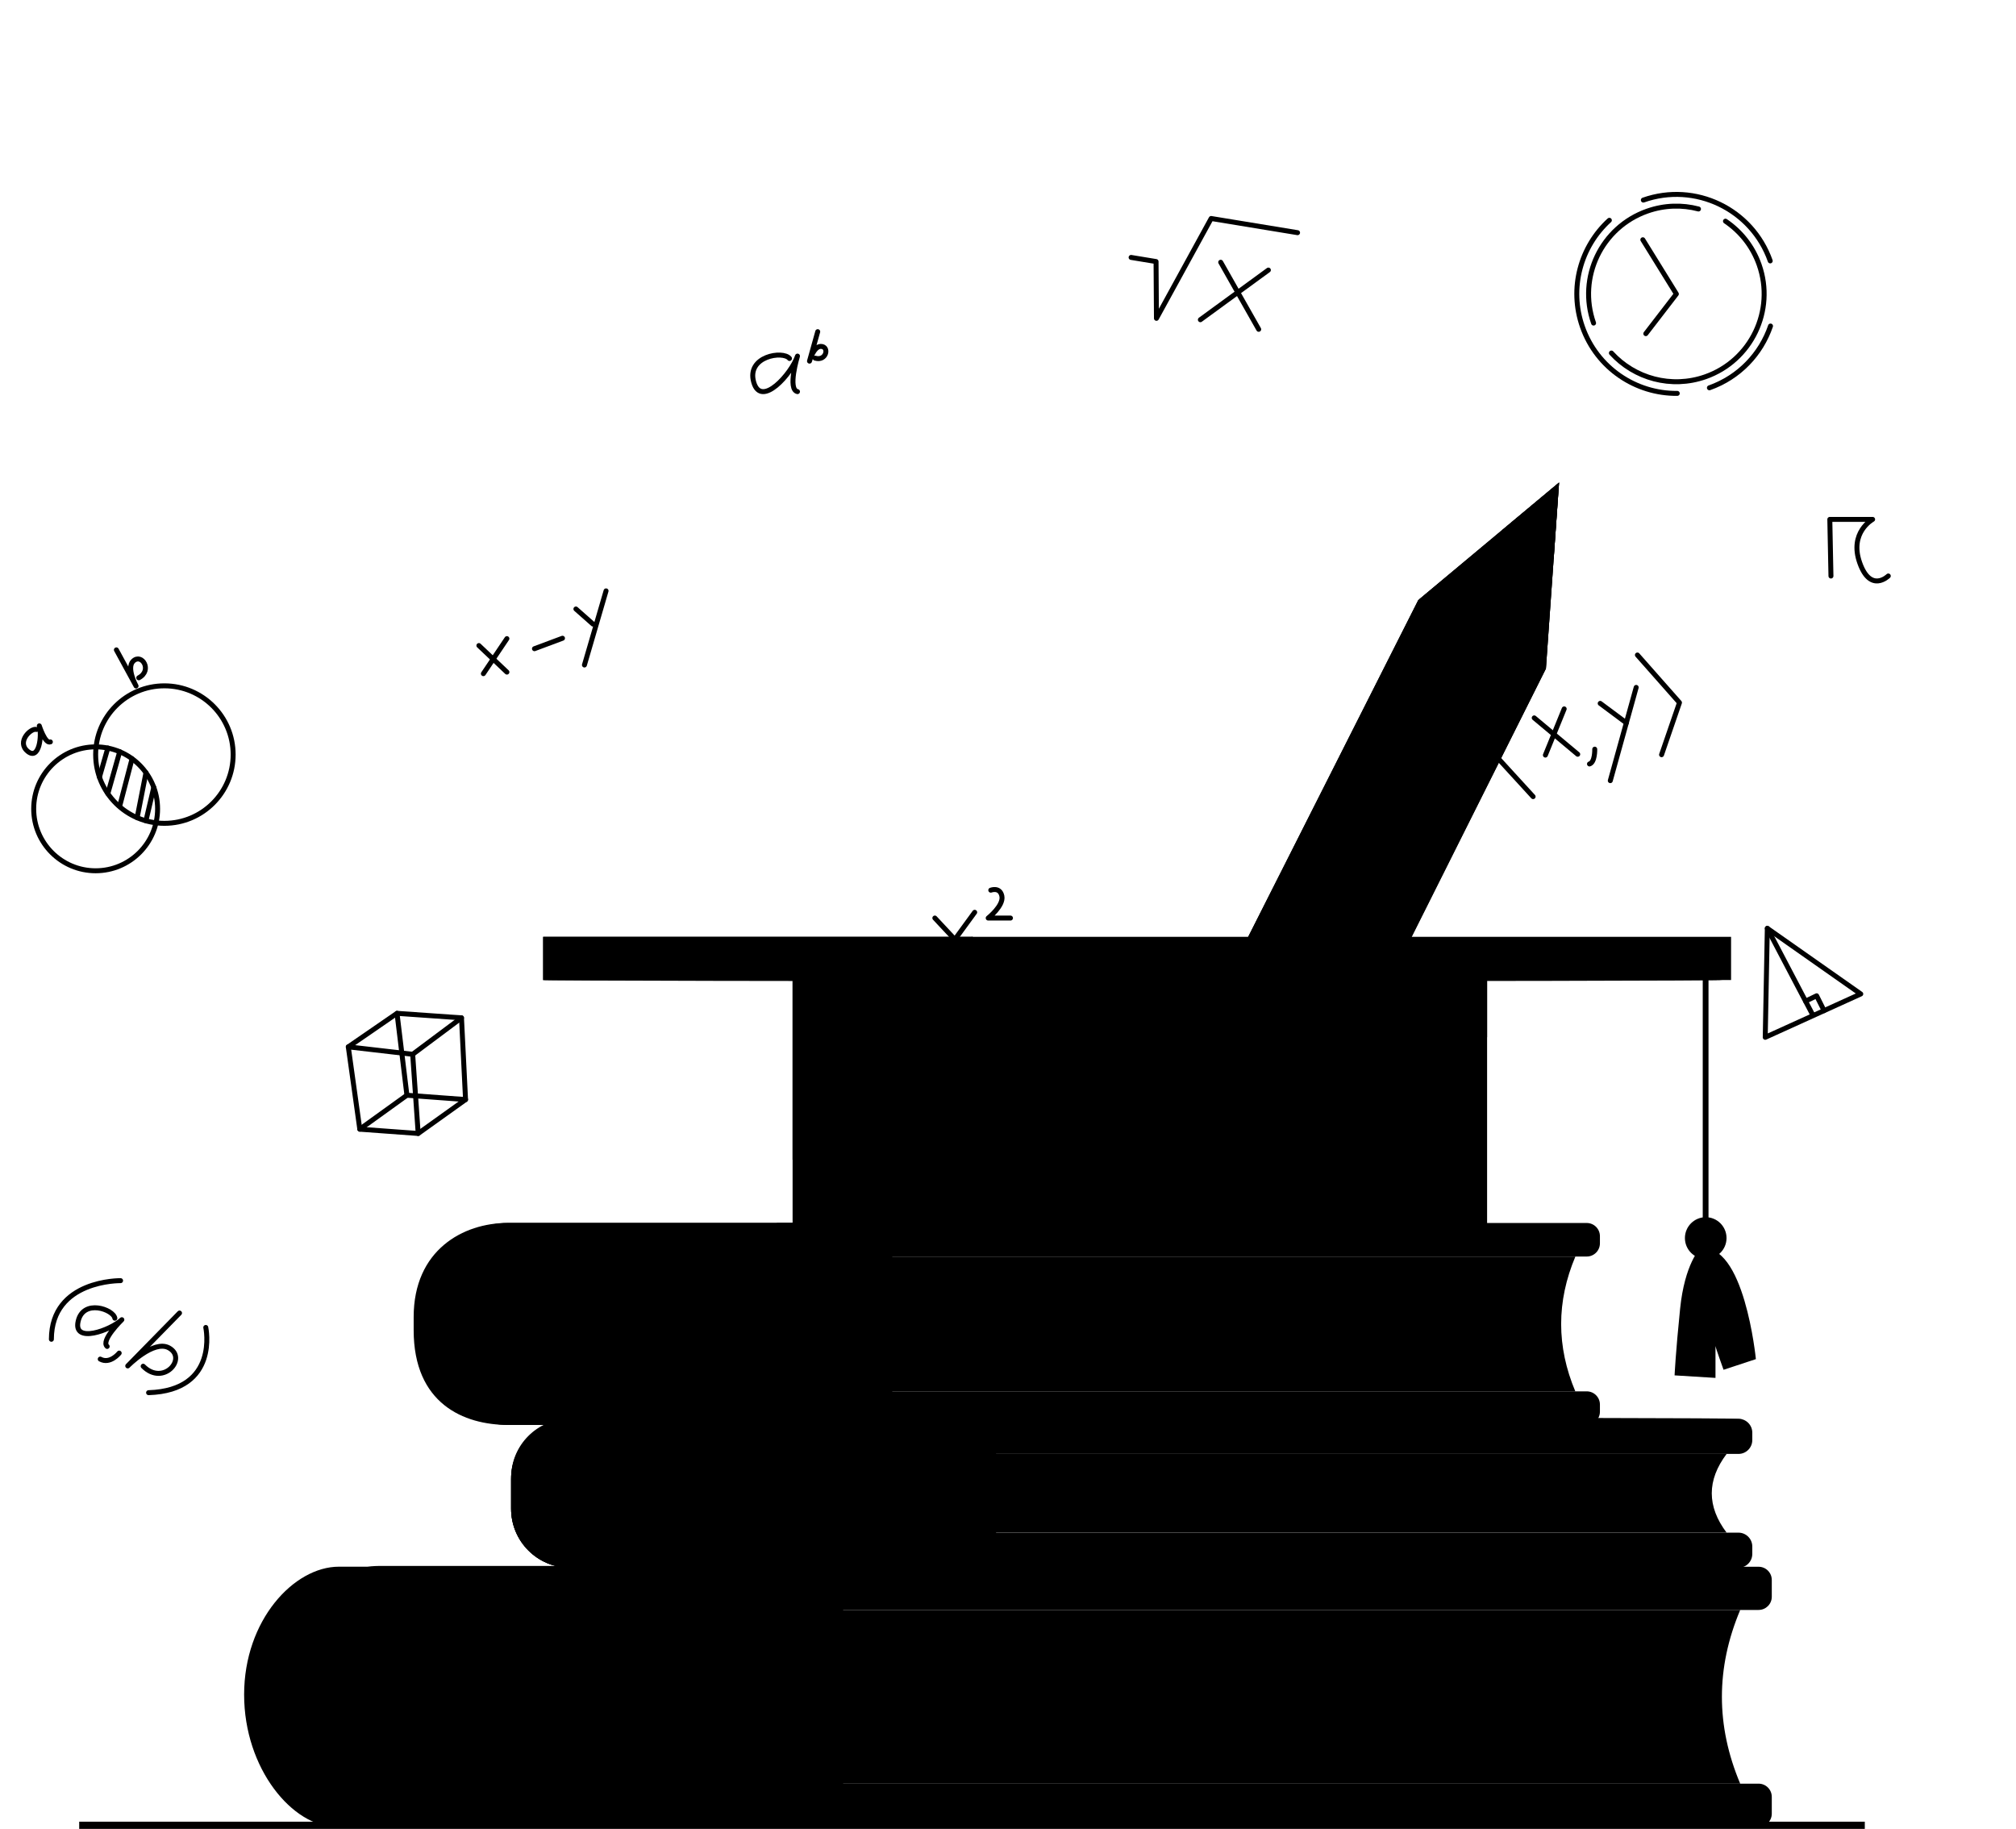 <svg width="280" height="254" viewBox="0 0 280 254" fill="none" xmlns="http://www.w3.org/2000/svg">
<path d="M16.747 177.86C16.747 177.86 7.151 177.715 7.137 186.002" stroke="#FFA469" style="stroke:#FFA469;stroke:color(display-p3 1 0.643 0.412);stroke-opacity:1;" stroke-width="0.689" stroke-linecap="round" stroke-linejoin="round"/>
<path d="M15.952 183.076C15.752 181.857 11.57 180.348 10.854 183.503C10.131 186.658 15.318 184.771 16.923 183.283C16.923 183.283 13.947 186.176 14.884 186.996" stroke="#FFA469" style="stroke:#FFA469;stroke:color(display-p3 1 0.643 0.412);stroke-opacity:1;" stroke-width="0.689" stroke-linecap="round" stroke-linejoin="round"/>
<path d="M16.553 187.922C16.553 187.922 15.293 189.506 13.922 188.755" stroke="#FFA469" style="stroke:#FFA469;stroke:color(display-p3 1 0.643 0.412);stroke-opacity:1;" stroke-width="0.689" stroke-linecap="round" stroke-linejoin="round"/>
<path d="M24.934 182.359L17.742 189.703C17.742 189.703 21.338 186.031 23.46 187.195C26.078 188.635 22.682 192.562 19.885 189.744" stroke="#FFA469" style="stroke:#FFA469;stroke:color(display-p3 1 0.643 0.412);stroke-opacity:1;" stroke-width="0.689" stroke-linecap="round" stroke-linejoin="round"/>
<path d="M28.58 184.359C28.58 184.359 30.481 193.108 20.637 193.418" stroke="#FFA469" style="stroke:#FFA469;stroke:color(display-p3 1 0.643 0.412);stroke-opacity:1;" stroke-width="0.689" stroke-linecap="round" stroke-linejoin="round"/>
<path d="M157.098 35.752L160.563 36.323L160.618 44.211L168.216 30.344L180.217 32.314" stroke="#717278" style="stroke:#717278;stroke:color(display-p3 0.443 0.447 0.471);stroke-opacity:1;" stroke-width="0.689" stroke-linecap="round" stroke-linejoin="round"/>
<path d="M169.543 36.422L174.82 45.736" stroke="#717278" style="stroke:#717278;stroke:color(display-p3 0.443 0.447 0.471);stroke-opacity:1;" stroke-width="0.689" stroke-linecap="round" stroke-linejoin="round"/>
<path d="M176.164 37.508L166.719 44.404" stroke="#717278" style="stroke:#717278;stroke:color(display-p3 0.443 0.447 0.471);stroke-opacity:1;" stroke-width="0.689" stroke-linecap="round" stroke-linejoin="round"/>
<path d="M109.653 49.787C108.764 48.657 103.645 49.463 104.686 53.087C105.719 56.717 109.956 51.874 110.762 49.456C110.762 49.456 109.35 54.086 110.762 54.389" stroke="#FFA469" style="stroke:#FFA469;stroke:color(display-p3 1 0.643 0.412);stroke-opacity:1;" stroke-width="0.689" stroke-linecap="round" stroke-linejoin="round"/>
<path d="M113.573 46.062L112.43 50.154C112.43 50.154 113.001 48.108 114 48.108C115.233 48.108 114.786 50.203 113.215 49.741" stroke="#FFA469" style="stroke:#FFA469;stroke:color(display-p3 1 0.643 0.412);stroke-opacity:1;" stroke-width="0.689" stroke-linecap="round" stroke-linejoin="round"/>
<path d="M210.067 96.156L207.656 104.871L212.933 110.637" stroke="#717278" style="stroke:#717278;stroke:color(display-p3 0.443 0.447 0.471);stroke-opacity:1;" stroke-width="0.689" stroke-linecap="round" stroke-linejoin="round"/>
<path d="M213.086 99.703L219.128 104.753" stroke="#717278" style="stroke:#717278;stroke:color(display-p3 0.443 0.447 0.471);stroke-opacity:1;" stroke-width="0.689" stroke-linecap="round" stroke-linejoin="round"/>
<path d="M217.248 98.453L214.637 104.867" stroke="#717278" style="stroke:#717278;stroke:color(display-p3 0.443 0.447 0.471);stroke-opacity:1;" stroke-width="0.689" stroke-linecap="round" stroke-linejoin="round"/>
<path d="M221.492 104.047C221.492 104.047 221.547 105.866 220.762 106.1" stroke="#717278" style="stroke:#717278;stroke:color(display-p3 0.443 0.447 0.471);stroke-opacity:1;" stroke-width="0.689" stroke-linecap="round" stroke-linejoin="round"/>
<path d="M222.25 97.688L225.887 100.395" stroke="#717278" style="stroke:#717278;stroke:color(display-p3 0.443 0.447 0.471);stroke-opacity:1;" stroke-width="0.689" stroke-linecap="round" stroke-linejoin="round"/>
<path d="M227.248 95.469L223.652 108.42" stroke="#717278" style="stroke:#717278;stroke:color(display-p3 0.443 0.447 0.471);stroke-opacity:1;" stroke-width="0.689" stroke-linecap="round" stroke-linejoin="round"/>
<path d="M227.418 90.969L233.26 97.582L230.773 104.816" stroke="#717278" style="stroke:#717278;stroke:color(display-p3 0.443 0.447 0.471);stroke-opacity:1;" stroke-width="0.689" stroke-linecap="round" stroke-linejoin="round"/>
<path d="M13.284 120.935C18.036 120.935 21.888 117.083 21.888 112.331C21.888 107.579 18.036 103.727 13.284 103.727C8.532 103.727 4.68 107.579 4.68 112.331C4.68 117.083 8.532 120.935 13.284 120.935Z" stroke="#717278" style="stroke:#717278;stroke:color(display-p3 0.443 0.447 0.471);stroke-opacity:1;" stroke-width="0.689" stroke-linecap="round" stroke-linejoin="round"/>
<path d="M22.833 114.346C28.107 114.346 32.381 110.071 32.381 104.798C32.381 99.525 28.107 95.25 22.833 95.25C17.56 95.25 13.285 99.525 13.285 104.798C13.285 110.071 17.56 114.346 22.833 114.346Z" stroke="#717278" style="stroke:#717278;stroke:color(display-p3 0.443 0.447 0.471);stroke-opacity:1;" stroke-width="0.689" stroke-linecap="round" stroke-linejoin="round"/>
<path d="M14.977 103.891L13.812 107.934" stroke="#717278" style="stroke:#717278;stroke:color(display-p3 0.443 0.447 0.471);stroke-opacity:1;" stroke-width="0.689" stroke-linecap="round" stroke-linejoin="round"/>
<path d="M16.627 104.391L14.98 110.219" stroke="#717278" style="stroke:#717278;stroke:color(display-p3 0.443 0.447 0.471);stroke-opacity:1;" stroke-width="0.689" stroke-linecap="round" stroke-linejoin="round"/>
<path d="M18.343 105.375L16.621 111.968" stroke="#717278" style="stroke:#717278;stroke:color(display-p3 0.443 0.447 0.471);stroke-opacity:1;" stroke-width="0.689" stroke-linecap="round" stroke-linejoin="round"/>
<path d="M20.273 107.312L19.047 113.568" stroke="#717278" style="stroke:#717278;stroke:color(display-p3 0.443 0.447 0.471);stroke-opacity:1;" stroke-width="0.689" stroke-linecap="round" stroke-linejoin="round"/>
<path d="M21.358 109.344L20.27 113.994" stroke="#717278" style="stroke:#717278;stroke:color(display-p3 0.443 0.447 0.471);stroke-opacity:1;" stroke-width="0.689" stroke-linecap="round" stroke-linejoin="round"/>
<path d="M5.059 101.309C4.308 101.074 2.248 103.031 3.846 104.347C5.445 105.662 5.851 102.156 5.458 100.812C5.458 100.812 6.264 103.341 6.995 103.038" stroke="#717278" style="stroke:#717278;stroke:color(display-p3 0.443 0.447 0.471);stroke-opacity:1;" stroke-width="0.689" stroke-linecap="round" stroke-linejoin="round"/>
<path d="M16.164 90.258L18.899 95.273C18.899 95.273 17.528 92.765 18.492 91.822C19.677 90.664 21.221 93.103 19.271 94.136" stroke="#717278" style="stroke:#717278;stroke:color(display-p3 0.443 0.447 0.471);stroke-opacity:1;" stroke-width="0.689" stroke-linecap="round" stroke-linejoin="round"/>
<path d="M66.512 89.656L70.404 93.342" stroke="#717278" style="stroke:#717278;stroke:color(display-p3 0.443 0.447 0.471);stroke-opacity:1;" stroke-width="0.689" stroke-linecap="round" stroke-linejoin="round"/>
<path d="M70.402 88.695L67.137 93.559" stroke="#717278" style="stroke:#717278;stroke:color(display-p3 0.443 0.447 0.471);stroke-opacity:1;" stroke-width="0.689" stroke-linecap="round" stroke-linejoin="round"/>
<path d="M74.231 90.094L78.123 88.641" stroke="#717278" style="stroke:#717278;stroke:color(display-p3 0.443 0.447 0.471);stroke-opacity:1;" stroke-width="0.689" stroke-linecap="round" stroke-linejoin="round"/>
<path d="M79.988 84.578L82.358 86.672" stroke="#717278" style="stroke:#717278;stroke:color(display-p3 0.443 0.447 0.471);stroke-opacity:1;" stroke-width="0.689" stroke-linecap="round" stroke-linejoin="round"/>
<path d="M84.175 82.062L81.172 92.355" stroke="#717278" style="stroke:#717278;stroke:color(display-p3 0.443 0.447 0.471);stroke-opacity:1;" stroke-width="0.689" stroke-linecap="round" stroke-linejoin="round"/>
<path d="M254.299 80L254.141 72.133H260.086C260.086 72.133 256.793 73.945 258.302 78.181C259.81 82.418 262.263 79.993 262.263 79.993" stroke="#717278" style="stroke:#717278;stroke:color(display-p3 0.443 0.447 0.471);stroke-opacity:1;" stroke-width="0.689" stroke-linecap="round" stroke-linejoin="round"/>
<path d="M48.375 145.391L55.14 140.734L64.096 141.361L64.66 152.714L58.082 157.419L49.973 156.827L48.375 145.391Z" stroke="#717278" style="stroke:#717278;stroke:color(display-p3 0.443 0.447 0.471);stroke-opacity:1;" stroke-width="0.689" stroke-linecap="round" stroke-linejoin="round"/>
<path d="M49.973 156.821L56.517 152.109L64.66 152.709" stroke="#717278" style="stroke:#717278;stroke:color(display-p3 0.443 0.447 0.471);stroke-opacity:1;" stroke-width="0.689" stroke-linecap="round" stroke-linejoin="round"/>
<path d="M56.518 152.115L55.141 140.734" stroke="#717278" style="stroke:#717278;stroke:color(display-p3 0.443 0.447 0.471);stroke-opacity:1;" stroke-width="0.689" stroke-linecap="round" stroke-linejoin="round"/>
<path d="M48.375 145.389L57.317 146.423L64.096 141.359" stroke="#717278" style="stroke:#717278;stroke:color(display-p3 0.443 0.447 0.471);stroke-opacity:1;" stroke-width="0.689" stroke-linecap="round" stroke-linejoin="round"/>
<path d="M57.316 146.422L58.081 157.417" stroke="#717278" style="stroke:#717278;stroke:color(display-p3 0.443 0.447 0.471);stroke-opacity:1;" stroke-width="0.689" stroke-linecap="round" stroke-linejoin="round"/>
<path d="M245.461 128.93L245.172 144.065L258.44 138.044L245.461 128.93Z" stroke="#717278" style="stroke:#717278;stroke:color(display-p3 0.443 0.447 0.471);stroke-opacity:1;" stroke-width="0.689" stroke-linecap="round" stroke-linejoin="round"/>
<path d="M245.461 128.93L251.785 140.979" stroke="#717278" style="stroke:#717278;stroke:color(display-p3 0.443 0.447 0.471);stroke-opacity:1;" stroke-width="0.689" stroke-linecap="round" stroke-linejoin="round"/>
<path d="M250.773 139.041L252.31 138.297L253.343 140.357" stroke="#717278" style="stroke:#717278;stroke:color(display-p3 0.443 0.447 0.471);stroke-opacity:1;" stroke-width="0.689" stroke-linecap="round" stroke-linejoin="round"/>
<path d="M129.84 127.5L135.33 133.376" stroke="#717278" style="stroke:#717278;stroke:color(display-p3 0.443 0.447 0.471);stroke-opacity:1;" stroke-width="0.689" stroke-linecap="round" stroke-linejoin="round"/>
<path d="M135.374 126.703L130.766 133.013" stroke="#717278" style="stroke:#717278;stroke:color(display-p3 0.443 0.447 0.471);stroke-opacity:1;" stroke-width="0.689" stroke-linecap="round" stroke-linejoin="round"/>
<path d="M137.608 123.63C137.608 123.63 138.883 123.134 139.151 124.457C139.42 125.78 137.25 127.502 137.25 127.502H140.343" stroke="#717278" style="stroke:#717278;stroke:color(display-p3 0.443 0.447 0.471);stroke-opacity:1;" stroke-width="0.689" stroke-linecap="round" stroke-linejoin="round"/>
<path d="M232.953 54.636C227.207 54.691 221.806 51.13 219.788 45.405C217.887 40.004 219.54 34.217 223.522 30.594" stroke="#717278" style="stroke:#717278;stroke:color(display-p3 0.443 0.447 0.471);stroke-opacity:1;" stroke-width="0.689" stroke-linecap="round" stroke-linejoin="round"/>
<path d="M245.905 45.281C244.583 49.146 241.565 52.391 237.418 53.858" stroke="#717278" style="stroke:#717278;stroke:color(display-p3 0.443 0.447 0.471);stroke-opacity:1;" stroke-width="0.689" stroke-linecap="round" stroke-linejoin="round"/>
<path d="M228.242 27.788C235.441 25.253 243.329 29.035 245.864 36.234" stroke="#717278" style="stroke:#717278;stroke:color(display-p3 0.443 0.447 0.471);stroke-opacity:1;" stroke-width="0.689" stroke-linecap="round" stroke-linejoin="round"/>
<path d="M239.649 30.719C241.744 32.131 243.424 34.205 244.327 36.774C246.559 43.126 243.225 50.084 236.873 52.323C232.113 53.997 227.001 52.543 223.805 49.03" stroke="#717278" style="stroke:#717278;stroke:color(display-p3 0.443 0.447 0.471);stroke-opacity:1;" stroke-width="0.689" stroke-linecap="round" stroke-linejoin="round"/>
<path d="M221.33 44.87C219.098 38.518 222.432 31.56 228.784 29.321C231.168 28.481 233.634 28.425 235.9 29.025" stroke="#717278" style="stroke:#717278;stroke:color(display-p3 0.443 0.447 0.471);stroke-opacity:1;" stroke-width="0.689" stroke-linecap="round" stroke-linejoin="round"/>
<path d="M228.172 33.297L232.829 40.827L228.585 46.338" stroke="#717278" style="stroke:#717278;stroke:color(display-p3 0.443 0.447 0.471);stroke-opacity:1;" stroke-width="0.689" stroke-linecap="round" stroke-linejoin="round"/>
<g clip-path="url(#clip0_2640_4225)">
<path d="M216.535 67.016L196.98 83.341L167.223 142.253L185.776 150.653L214.708 92.876L216.535 67.016Z" fill="#65666D" style="fill:#65666D;fill:color(display-p3 0.396 0.4 0.427);fill-opacity:1;"/>
<path d="M216.535 67.016L196.98 83.341L167.223 142.253L185.776 150.653L214.708 92.876L216.535 67.016Z" fill="url(#paint0_linear_2640_4225)" style=""/>
<g opacity="0.7">
<path d="M214.709 92.876C213.702 93.008 212.789 92.375 212.864 91.359C211.638 92.788 209.473 93.321 207.734 92.613C205.989 91.911 204.794 90.024 204.907 88.143C203.268 89.027 201.16 88.952 199.583 87.955C198.013 86.958 197.037 85.084 197.131 83.222L216.536 67.016L214.709 92.876Z" fill="#D7D7D7" style="fill:#D7D7D7;fill:color(display-p3 0.842 0.842 0.842);fill-opacity:1;"/>
</g>
<path d="M208.672 73.579C208.672 73.579 208.966 78.457 215.791 77.611L216.541 67.016L208.678 73.579H208.672Z" fill="#FFA469" style="fill:#FFA469;fill:color(display-p3 1 0.643 0.412);fill-opacity:1;"/>
<path d="M236.492 131.914V183.265C236.492 183.785 237.293 183.785 237.293 183.265V131.914C237.293 131.393 236.492 131.393 236.492 131.914Z" fill="#FFA469" style="fill:#FFA469;fill:color(display-p3 1 0.643 0.412);fill-opacity:1;"/>
<path d="M239.796 171.943C239.796 173.542 238.501 174.84 236.906 174.84C235.311 174.84 234.016 173.542 234.016 171.943C234.016 170.345 235.311 169.047 236.906 169.047C238.501 169.047 239.796 170.345 239.796 171.943Z" fill="#FFA469" style="fill:#FFA469;fill:color(display-p3 1 0.643 0.412);fill-opacity:1;"/>
<path d="M236.085 173.442C236.085 173.442 233.983 175.549 233.351 181.737C232.72 187.924 232.582 191.015 232.582 191.015L238.262 191.366C238.262 191.366 238.262 186.727 238.262 186.934C238.262 187.141 239.382 190.238 239.382 190.238L243.873 188.758C243.873 188.758 242.259 172.308 236.085 173.43V173.442Z" fill="#FFA469" style="fill:#FFA469;fill:color(display-p3 1 0.643 0.412);fill-opacity:1;"/>
<path d="M206.542 136.109H110.082V170.966H206.542V136.109Z" fill="#65666D" style="fill:#65666D;fill:color(display-p3 0.396 0.4 0.427);fill-opacity:1;"/>
<path d="M240.426 130.109H75.438V136.109H240.426V130.109Z" fill="#65666D" style="fill:#65666D;fill:color(display-p3 0.396 0.4 0.427);fill-opacity:1;"/>
<path opacity="0.3" d="M110.082 161.073C110.082 161.073 139.389 150.535 158.312 146.648C177.235 142.761 206.542 144.052 206.542 144.052V136.109H110.082V161.073Z" fill="#3F3F46" style="fill:#3F3F46;fill:color(display-p3 0.247 0.247 0.275);fill-opacity:1;"/>
<path opacity="0.3" d="M135.115 130.109H75.438V136.109H135.115V130.109Z" fill="#65666D" style="fill:#65666D;fill:color(display-p3 0.396 0.4 0.427);fill-opacity:1;"/>
<path d="M239.232 136.107C239.232 136.201 202.544 136.276 157.304 136.276C112.064 136.276 75.363 136.201 75.363 136.107C75.363 136.013 112.039 135.938 157.304 135.938C202.569 135.938 239.232 136.013 239.232 136.107Z" fill="#8F8F92" style="fill:#8F8F92;fill:color(display-p3 0.561 0.561 0.573);fill-opacity:1;"/>
<path d="M135.017 136.164C134.923 136.164 134.848 134.797 134.848 133.117C134.848 131.437 134.923 130.07 135.017 130.07C135.11 130.07 135.185 131.437 135.185 133.117C135.185 134.797 135.11 136.164 135.017 136.164Z" fill="#8F8F92" style="fill:#8F8F92;fill:color(display-p3 0.561 0.561 0.573);fill-opacity:1;"/>
<path d="M148.778 170.968C148.684 170.968 148.609 164.166 148.609 155.784C148.609 147.402 148.684 140.594 148.778 140.594C148.872 140.594 148.947 147.396 148.947 155.784C148.947 164.172 148.872 170.968 148.778 170.968Z" fill="#8F8F92" style="fill:#8F8F92;fill:color(display-p3 0.561 0.561 0.573);fill-opacity:1;"/>
<path d="M123.93 197.899H70.596C64.496 197.899 59.555 192.946 59.555 186.833V180.909C59.555 174.796 64.496 169.844 70.596 169.844H123.93V197.892V197.899Z" fill="#585960" style="fill:#585960;fill:color(display-p3 0.345 0.349 0.377);fill-opacity:1;"/>
<path d="M220.379 174.51H107.887V169.852H220.379C221.393 169.852 222.212 170.673 222.212 171.688V172.673C222.212 173.688 221.393 174.51 220.379 174.51Z" fill="#585960" style="fill:#585960;fill:color(display-p3 0.345 0.349 0.377);fill-opacity:1;"/>
<path d="M220.379 197.892H107.887V193.234H220.379C221.393 193.234 222.212 194.056 222.212 195.071V196.056C222.212 197.071 221.393 197.892 220.379 197.892Z" fill="#585960" style="fill:#585960;fill:color(display-p3 0.345 0.349 0.377);fill-opacity:1;"/>
<path d="M218.802 193.248H120.647C115.486 193.248 111.301 189.054 111.301 183.882C111.301 178.71 115.486 174.516 120.647 174.516H218.802C216.168 180.76 216.168 187.004 218.802 193.254V193.248Z" fill="#D7D7D7" style="fill:#D7D7D7;fill:color(display-p3 0.842 0.842 0.842);fill-opacity:1;"/>
<path d="M111.294 197.899H70.59C64.372 197.899 57.453 194.913 57.453 184.733V182.921C57.453 173.598 64.334 169.844 70.502 169.844H112.358C102.224 175.994 102.981 190.727 111.294 197.892V197.899Z" fill="#3F3F46" style="fill:#3F3F46;fill:color(display-p3 0.247 0.247 0.275);fill-opacity:1;"/>
<path d="M206.871 184.747C206.871 184.841 186.722 184.917 161.875 184.917C137.028 184.917 116.879 184.841 116.879 184.747C116.879 184.653 137.022 184.578 161.875 184.578C186.728 184.578 206.871 184.653 206.871 184.747Z" fill="#65666D" style="fill:#65666D;fill:color(display-p3 0.396 0.4 0.427);fill-opacity:1;"/>
<path d="M216.136 188.904C216.136 188.998 195.987 189.073 171.14 189.073C146.294 189.073 126.145 188.998 126.145 188.904C126.145 188.81 146.287 188.734 171.14 188.734C195.987 188.734 216.136 188.81 216.136 188.904Z" fill="#65666D" style="fill:#65666D;fill:color(display-p3 0.396 0.4 0.427);fill-opacity:1;"/>
<path d="M213.402 178.841C213.402 178.935 193.253 179.01 168.406 179.01C143.559 179.01 123.41 178.935 123.41 178.841C123.41 178.747 143.553 178.672 168.406 178.672C193.253 178.672 213.402 178.747 213.402 178.841Z" fill="#65666D" style="fill:#65666D;fill:color(display-p3 0.396 0.4 0.427);fill-opacity:1;"/>
<path d="M106.363 172.185C106.363 172.279 96.93 172.354 85.301 172.354C73.672 172.354 64.238 172.279 64.238 172.185C64.238 172.091 73.665 172.016 85.301 172.016C96.936 172.016 106.363 172.091 106.363 172.185Z" fill="#65666D" style="fill:#65666D;fill:color(display-p3 0.396 0.4 0.427);fill-opacity:1;"/>
<path d="M117.105 253.846H52.578C47.101 253.846 42.664 248.861 42.664 242.71V228.621C42.664 222.469 47.101 217.484 52.578 217.484H117.105V253.84V253.846Z" fill="#585960" style="fill:#585960;fill:color(display-p3 0.345 0.349 0.377);fill-opacity:1;"/>
<path d="M244.255 223.593H98.852V217.594H244.248C245.262 217.594 246.081 218.415 246.081 219.431V221.757C246.081 222.772 245.262 223.593 244.248 223.593H244.255Z" fill="#585960" style="fill:#585960;fill:color(display-p3 0.345 0.349 0.377);fill-opacity:1;"/>
<path d="M244.255 253.718H98.852V247.719H244.248C245.262 247.719 246.081 248.54 246.081 249.556V251.882C246.081 252.897 245.262 253.718 244.248 253.718H244.255Z" fill="#585960" style="fill:#585960;fill:color(display-p3 0.345 0.349 0.377);fill-opacity:1;"/>
<path d="M241.697 247.718H115.286C108.636 247.718 103.25 242.314 103.25 235.656C103.25 228.992 108.642 223.594 115.286 223.594H241.697C238.306 231.637 238.306 239.681 241.697 247.724V247.718Z" fill="#D7D7D7" style="fill:#D7D7D7;fill:color(display-p3 0.842 0.842 0.842);fill-opacity:1;"/>
<path d="M103.242 253.715H46.68C40.662 253.715 33.906 245.672 33.906 235.353C33.906 225.009 40.831 217.586 47.068 217.586H104.618C91.57 225.51 92.545 244.481 103.249 253.709L103.242 253.715Z" fill="#3F3F46" style="fill:#3F3F46;fill:color(display-p3 0.247 0.247 0.275);fill-opacity:1;"/>
<path d="M226.329 236.779C226.329 236.873 200.381 236.948 168.385 236.948C136.388 236.948 110.434 236.873 110.434 236.779C110.434 236.685 136.375 236.609 168.385 236.609C200.381 236.609 226.329 236.685 226.329 236.779Z" fill="#65666D" style="fill:#65666D;fill:color(display-p3 0.396 0.4 0.427);fill-opacity:1;"/>
<path d="M238.263 242.138C238.263 242.232 212.315 242.307 180.318 242.307C148.321 242.307 122.367 242.232 122.367 242.138C122.367 242.044 148.309 241.969 180.318 241.969C212.328 241.969 238.263 242.044 238.263 242.138Z" fill="#65666D" style="fill:#65666D;fill:color(display-p3 0.396 0.4 0.427);fill-opacity:1;"/>
<path d="M234.747 231.794C234.747 231.888 208.799 231.964 176.803 231.964C144.806 231.964 118.852 231.888 118.852 231.794C118.852 231.7 144.793 231.625 176.803 231.625C208.812 231.625 234.747 231.7 234.747 231.794Z" fill="#65666D" style="fill:#65666D;fill:color(display-p3 0.396 0.4 0.427);fill-opacity:1;"/>
<path d="M96.9 220.583C96.9 220.677 84.752 220.753 69.776 220.753C54.8 220.753 42.652 220.677 42.652 220.583C42.652 220.489 54.794 220.414 69.776 220.414C84.758 220.414 96.9 220.489 96.9 220.583Z" fill="#65666D" style="fill:#65666D;fill:color(display-p3 0.396 0.4 0.427);fill-opacity:1;"/>
<path d="M138.345 217.729H79.131C74.633 217.729 70.992 214.074 70.992 209.573V205.203C70.992 200.696 74.639 197.047 79.131 197.047H138.345V217.729Z" fill="#8F8F92" style="fill:#8F8F92;fill:color(display-p3 0.561 0.561 0.573);fill-opacity:1;"/>
<path d="M241.454 201.918H123.75V197.047H241.454C242.511 197.047 243.374 197.906 243.374 198.972V200C243.374 201.059 242.517 201.924 241.454 201.924V201.918Z" fill="#8F8F92" style="fill:#8F8F92;fill:color(display-p3 0.561 0.561 0.573);fill-opacity:1;"/>
<path d="M241.454 217.731H123.75V212.859H241.454C242.511 212.859 243.374 213.718 243.374 214.784V215.812C243.374 216.872 242.517 217.737 241.454 217.737V217.731Z" fill="#8F8F92" style="fill:#8F8F92;fill:color(display-p3 0.561 0.561 0.573);fill-opacity:1;"/>
<path d="M239.811 212.855H132.779C129.764 212.855 127.324 210.404 127.324 207.389C127.324 204.367 129.77 201.922 132.779 201.922H239.811C237.058 205.571 237.058 209.213 239.811 212.862V212.855Z" fill="#D7D7D7" style="fill:#D7D7D7;fill:color(display-p3 0.842 0.842 0.842);fill-opacity:1;"/>
<path d="M127.321 217.729H79.179C74.656 217.729 70.984 214.055 70.984 209.516V205.423C70.984 200.796 74.725 197.047 79.342 197.047H128.429C117.826 201.586 118.62 212.45 127.315 217.729H127.321Z" fill="#65666D" style="fill:#65666D;fill:color(display-p3 0.396 0.4 0.427);fill-opacity:1;"/>
<path d="M127.321 217.729H79.179C74.656 217.729 70.984 214.055 70.984 209.516V205.423C70.984 200.796 74.725 197.047 79.342 197.047H128.429C117.826 201.586 118.62 212.45 127.315 217.729H127.321Z" fill="url(#paint1_linear_2640_4225)" style=""/>
<path d="M227.328 206.529C227.328 206.623 206.247 206.698 180.249 206.698C154.251 206.698 133.164 206.623 133.164 206.529C133.164 206.435 154.239 206.359 180.249 206.359C206.247 206.359 227.328 206.435 227.328 206.529Z" fill="#65666D" style="fill:#65666D;fill:color(display-p3 0.396 0.4 0.427);fill-opacity:1;"/>
<path d="M237.02 209.466C237.02 209.56 215.939 209.635 189.941 209.635C163.943 209.635 142.855 209.56 142.855 209.466C142.855 209.372 163.93 209.297 189.941 209.297C215.951 209.297 237.02 209.372 237.02 209.466Z" fill="#65666D" style="fill:#65666D;fill:color(display-p3 0.396 0.4 0.427);fill-opacity:1;"/>
<path d="M122.162 199.482C122.162 199.576 112.297 199.651 100.124 199.651C87.951 199.651 78.086 199.576 78.086 199.482C78.086 199.388 87.951 199.312 100.124 199.312C112.291 199.312 122.162 199.388 122.162 199.482Z" fill="#65666D" style="fill:#65666D;fill:color(display-p3 0.396 0.4 0.427);fill-opacity:1;"/>
<path d="M241.967 197.044C241.967 197.138 205.767 197.214 161.127 197.214C116.488 197.214 80.281 197.138 80.281 197.044C80.281 196.95 116.469 196.875 161.127 196.875C205.785 196.875 241.967 196.95 241.967 197.044Z" fill="#65666D" style="fill:#65666D;fill:color(display-p3 0.396 0.4 0.427);fill-opacity:1;"/>
<path d="M177.051 178.531V189.766L180.935 187.271L185.271 189.766V178.531H177.051Z" fill="#FFA469" style="fill:#FFA469;fill:color(display-p3 1 0.643 0.412);fill-opacity:1;"/>
</g>
<line x1="11" y1="253.5" x2="259" y2="253.5" stroke="#D7D7D7" style="stroke:#D7D7D7;stroke:color(display-p3 0.842 0.842 0.842);stroke-opacity:1;"/>
<defs>
<linearGradient id="paint0_linear_2640_4225" x1="161.553" y1="98.995" x2="179.917" y2="125.5" gradientUnits="userSpaceOnUse">
<stop stop-color="#FFD66B" style="stop-color:#FFD66B;stop-color:color(display-p3 1 0.838 0.421);stop-opacity:1;"/>
<stop offset="1" stop-color="#FFA469" style="stop-color:#FFA469;stop-color:color(display-p3 1 0.643 0.412);stop-opacity:1;"/>
</linearGradient>
<linearGradient id="paint1_linear_2640_4225" x1="64.38" y1="204.955" x2="65.776" y2="214.45" gradientUnits="userSpaceOnUse">
<stop stop-color="#FFD66B" style="stop-color:#FFD66B;stop-color:color(display-p3 1 0.838 0.421);stop-opacity:1;"/>
<stop offset="1" stop-color="#FFA469" style="stop-color:#FFA469;stop-color:color(display-p3 1 0.643 0.412);stop-opacity:1;"/>
</linearGradient>
<clipPath id="clip0_2640_4225">
<rect width="212.18" height="186.691" fill="white" style="fill:white;fill-opacity:1;" transform="translate(33.91 67.023)"/>
</clipPath>
</defs>
</svg>
